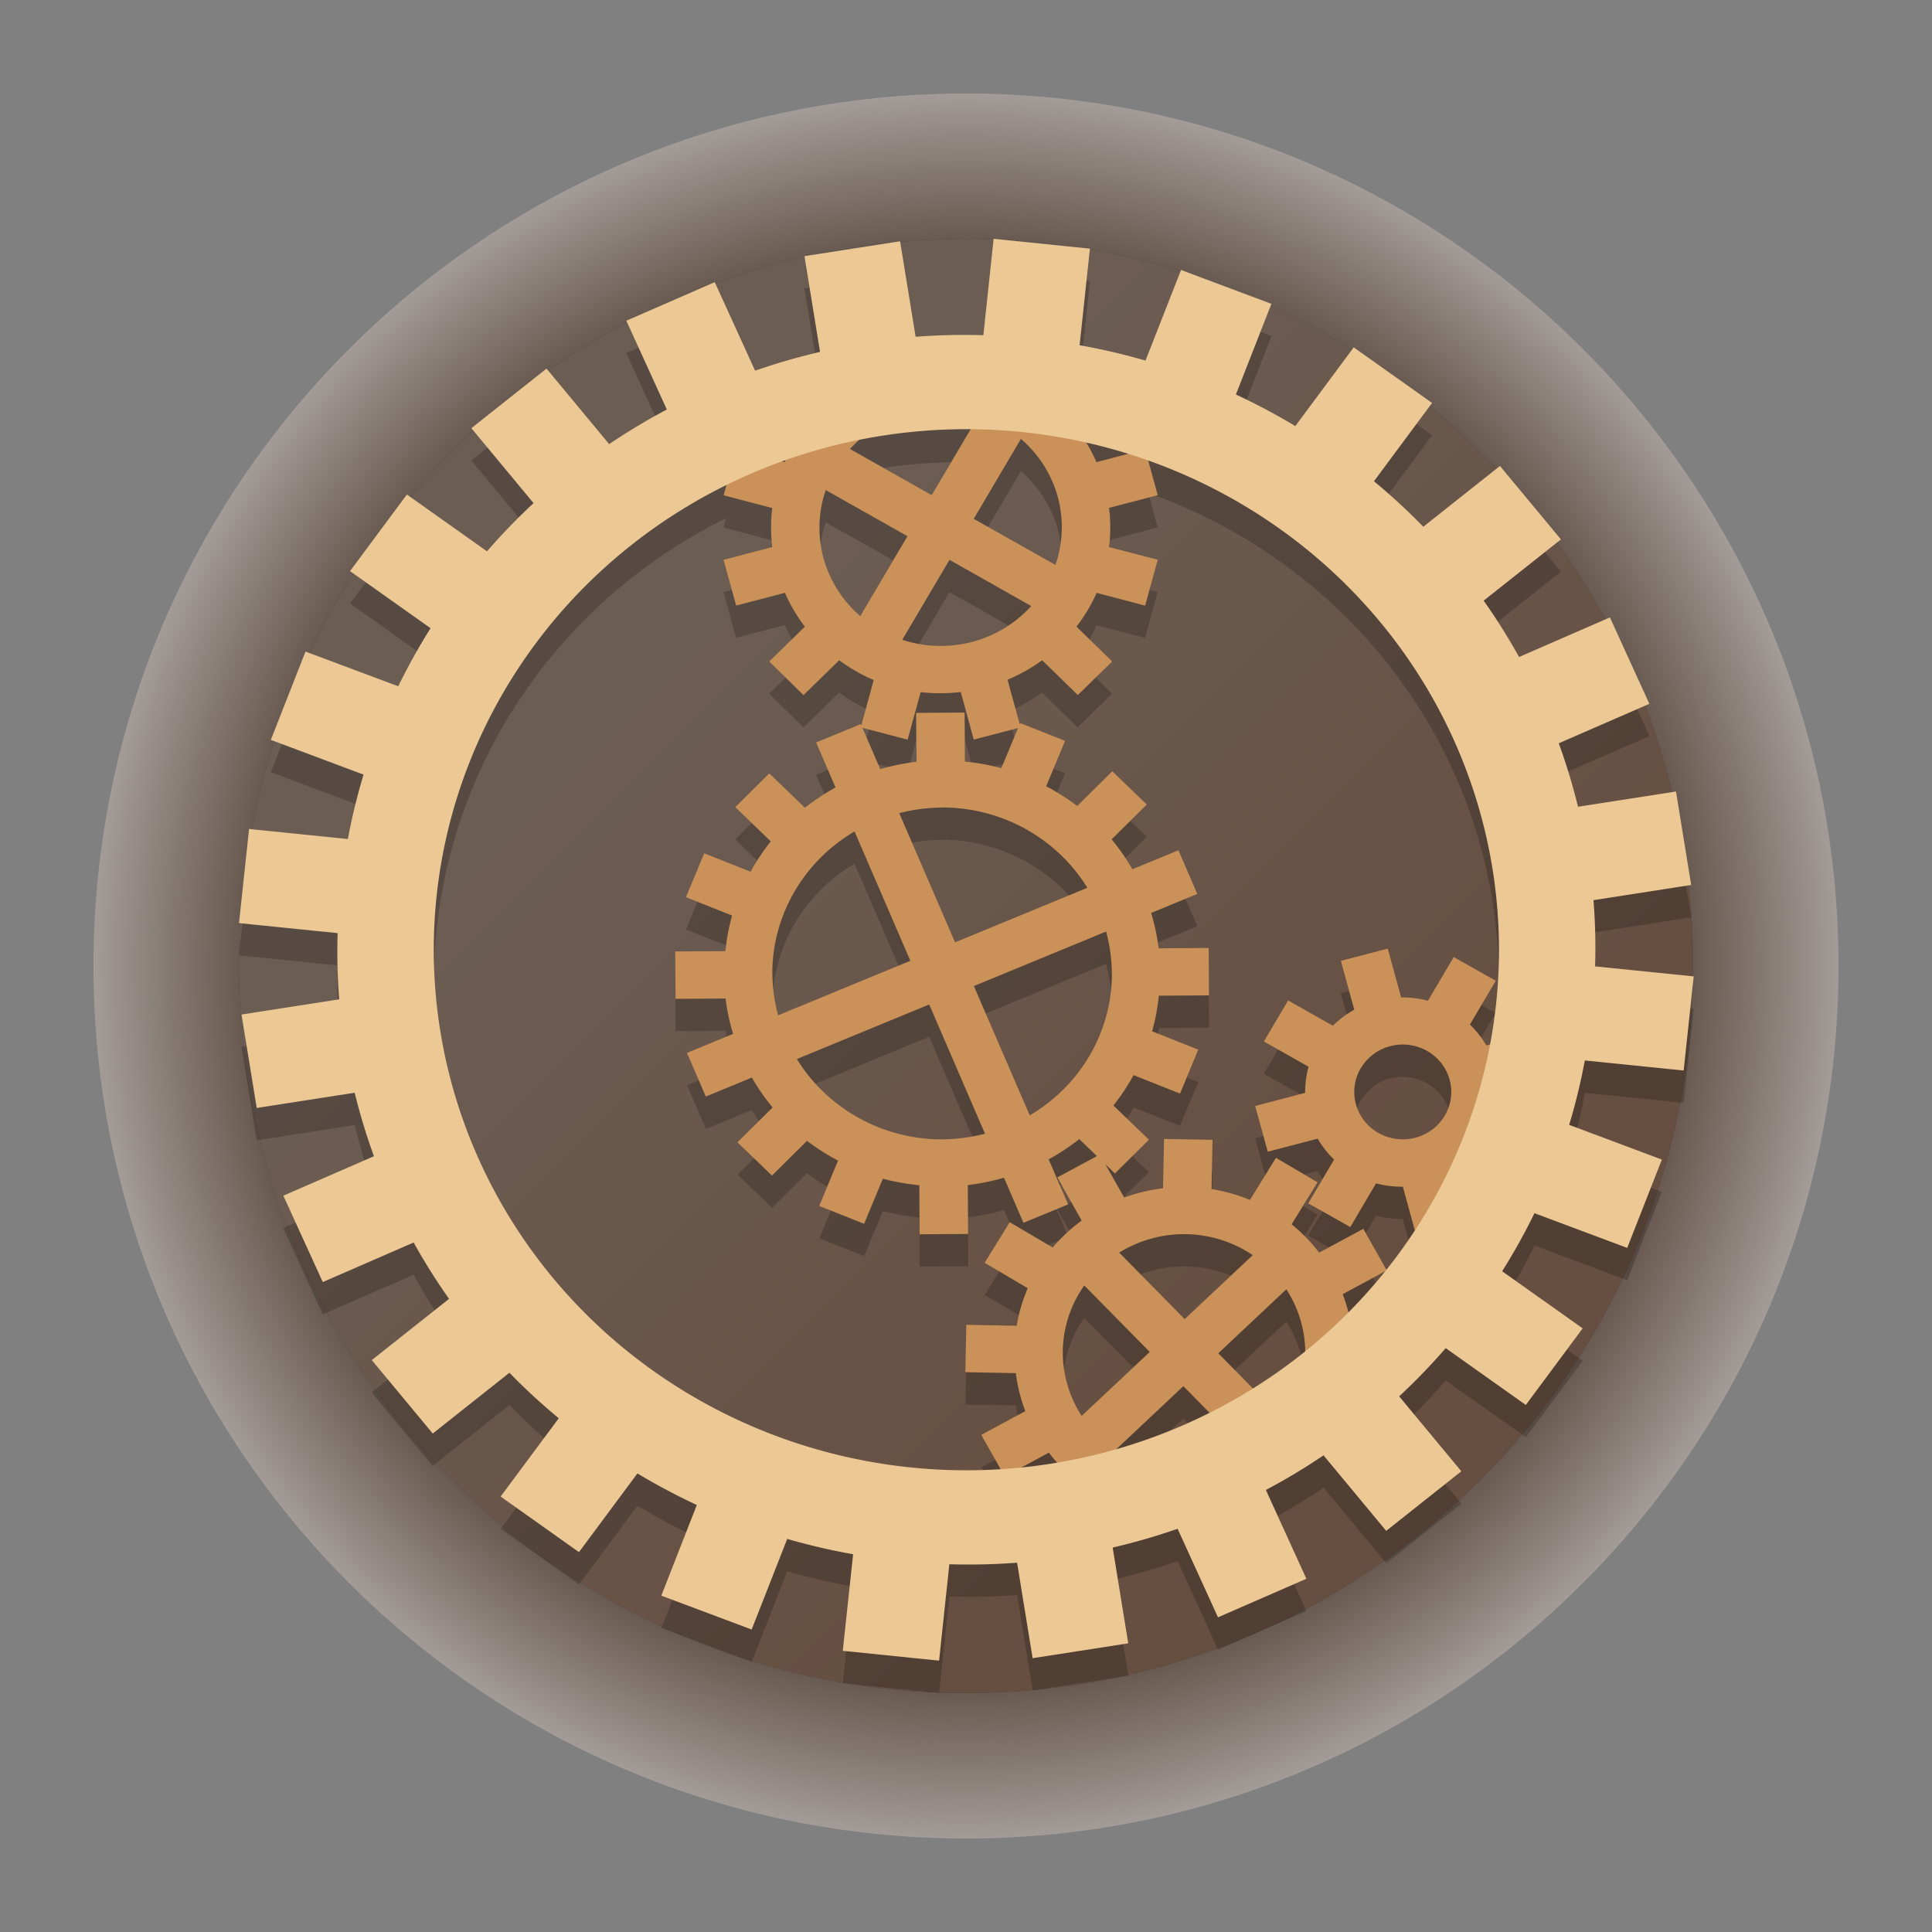 <?xml version="1.0" encoding="UTF-8" standalone="no"?>
<svg
   width="62"
   height="62"
   version="1.1"
   id="svg44"
   sodipodi:docname="thedarkmod.svg"
   inkscape:version="1.4 (unknown)"
   xmlns:inkscape="http://www.inkscape.org/namespaces/inkscape"
   xmlns:sodipodi="http://sodipodi.sourceforge.net/DTD/sodipodi-0.dtd"
   xmlns:xlink="http://www.w3.org/1999/xlink"
   xmlns="http://www.w3.org/2000/svg"
   xmlns:svg="http://www.w3.org/2000/svg">
  <rect width="100%" height="100%" fill="#808080" stroke="none"/>
  <sodipodi:namedview
     id="namedview46"
     pagecolor="#ffffff"
     bordercolor="#666666"
     borderopacity="1.0"
     inkscape:showpageshadow="2"
     inkscape:pageopacity="0.0"
     inkscape:pagecheckerboard="0"
     inkscape:deskcolor="#d1d1d1"
     showgrid="false"
     inkscape:zoom="9.8333334"
     inkscape:cx="31.372881"
     inkscape:cy="33.406779"
     inkscape:window-width="1920"
     inkscape:window-height="998"
     inkscape:window-x="0"
     inkscape:window-y="0"
     inkscape:window-maximized="1"
     inkscape:current-layer="svg44" />
  <defs
     id="defs20">
    <linearGradient
       id="linearGradient3"
       inkscape:collect="always">
      <stop
         style="stop-color:#6c5d53;stop-opacity:1"
         offset="0"
         id="stop3" />
      <stop
         style="stop-color:#6c5d53;stop-opacity:1"
         offset="0.284"
         id="stop18" />
      <stop
         style="stop-color:#664f41;stop-opacity:1;"
         offset="0.728"
         id="stop17" />
      <stop
         style="stop-color:#664f41;stop-opacity:1;"
         offset="1"
         id="stop16" />
    </linearGradient>
    <linearGradient
       id="a"
       y1="542.8"
       y2="503.8"
       x2="0"
       gradientUnits="userSpaceOnUse">
      <stop
         stop-color="#2a2c2f"
         id="stop2" />
      <stop
         offset="1"
         stop-color="#424649"
         id="stop4" />
    </linearGradient>
    <linearGradient
       id="b"
       y1="42"
       x1="42"
       y2="6"
       x2="6"
       gradientUnits="userSpaceOnUse">
      <stop
         stop-color="#989a9b"
         id="stop7" />
      <stop
         offset="1"
         stop-color="#f6f6f7"
         id="stop9" />
    </linearGradient>
    <linearGradient
       id="c"
       y1="523.8"
       y2="549.8"
       x2="0"
       gradientUnits="userSpaceOnUse"
       gradientTransform="matrix(0.707,-0.707,0.707,0.707,-635.28,-57.48)">
      <stop
         id="stop12" />
      <stop
         offset="1"
         stop-opacity="0"
         id="stop14" />
    </linearGradient>
    <linearGradient
       xlink:href="#c"
       id="d"
       y1="520.94"
       x1="410.88"
       y2="532.63"
       x2="422.57"
       gradientUnits="userSpaceOnUse"
       gradientTransform="translate(-384.57,-499.8)" />
    <linearGradient
       xlink:href="#a"
       id="e"
       y1="543.8"
       x1="428.57"
       y2="503.8"
       x2="388.57"
       gradientUnits="userSpaceOnUse" />
    <linearGradient
       xlink:href="#a"
       id="f"
       x1="391.57"
       x2="461.2"
       gradientUnits="userSpaceOnUse"
       gradientTransform="translate(250.71,-442.32)" />
    <linearGradient
       gradientTransform="matrix(1.05,0,0,1.05,-523.494,-510.345)"
       gradientUnits="userSpaceOnUse"
       x2="426.695"
       y2="499.921"
       y1="547.675"
       id="a-6"
       x1="389.32">
      <stop
         stop-color="#18222a"
         style="stop-color:#1e2b35;stop-opacity:1"
         id="stop216" />
      <stop
         stop-color="#566069"
         offset="1"
         style="stop-color:#6d7983;stop-opacity:1"
         id="stop218" />
    </linearGradient>
    <linearGradient
       id="e-7-3-7"
       y1="543.8"
       y2="503.8"
       x2="0"
       gradientUnits="userSpaceOnUse"
       gradientTransform="translate(-380.57,-495.8)">
      <stop
         stop-color="#2f3943"
         id="stop18-5-7-5" />
      <stop
         offset="1"
         stop-color="#808c9b"
         id="stop20-3-5-3" />
    </linearGradient>
    <linearGradient
       id="b-6-2-6"
       y1="540.8"
       y2="536.8"
       gradientUnits="userSpaceOnUse"
       x2="0">
      <stop
         stop-color="#2f3943"
         id="stop7-2-2-2" />
      <stop
         offset="1"
         stop-color="#4d5662"
         id="stop9-9-8-9" />
    </linearGradient>
    <linearGradient
       id="c-2-7-2"
       y1="537.8"
       y2="538.8"
       x2="0"
       gradientUnits="userSpaceOnUse">
      <stop
         stop-color="#197cf1"
         id="stop12-7-3-7" />
      <stop
         offset="1"
         stop-color="#21c9fb"
         id="stop14-0-6-0" />
    </linearGradient>
    <linearGradient
       id="linearGradient450"
       y1="540.8"
       y2="536.8"
       gradientUnits="userSpaceOnUse"
       x2="0">
      <stop
         stop-color="#2f3943"
         id="stop446" />
      <stop
         offset="1"
         stop-color="#4d5662"
         id="stop448" />
    </linearGradient>
    <linearGradient
       xlink:href="#c-2-7-2"
       id="d-3-2-3"
       y1="539.8"
       y2="538.8"
       gradientUnits="userSpaceOnUse"
       x2="0"
       gradientTransform="translate(-387.87,-583.5)" />
    <linearGradient
       id="linearGradient457"
       y1="537.8"
       y2="538.8"
       x2="0"
       gradientUnits="userSpaceOnUse">
      <stop
         stop-color="#197cf1"
         id="stop453" />
      <stop
         offset="1"
         stop-color="#21c9fb"
         id="stop455" />
    </linearGradient>
    <linearGradient
       id="a-67"
       y1="542.8"
       y2="503.8"
       x2="0"
       gradientUnits="userSpaceOnUse">
      <stop
         stop-color="#2a2c2f"
         id="stop2-5" />
      <stop
         offset="1"
         stop-color="#424649"
         id="stop4-3" />
    </linearGradient>
    <linearGradient
       id="c-6"
       y1="523.8"
       y2="549.8"
       x2="0"
       gradientUnits="userSpaceOnUse"
       gradientTransform="matrix(0.707,-0.707,0.707,0.707,-635.28,-57.48)">
      <stop
         id="stop12-2" />
      <stop
         offset="1"
         stop-opacity="0"
         id="stop14-9" />
    </linearGradient>
    <linearGradient
       xlink:href="#a-67"
       id="f-1"
       x1="391.57"
       x2="461.2"
       gradientUnits="userSpaceOnUse"
       gradientTransform="translate(204.55,-360.548)" />
    <linearGradient
       id="linearGradient891"
       y1="542.8"
       y2="503.8"
       x2="0"
       gradientUnits="userSpaceOnUse">
      <stop
         stop-color="#2a2c2f"
         id="stop887" />
      <stop
         offset="1"
         stop-color="#424649"
         id="stop889" />
    </linearGradient>
    <linearGradient
       xlink:href="#c-6"
       id="d-2"
       y1="520.94"
       x1="410.88"
       y2="532.63"
       x2="422.57"
       gradientUnits="userSpaceOnUse"
       gradientTransform="translate(-475.031,-474.618)" />
    <linearGradient
       id="linearGradient898"
       y1="523.8"
       y2="549.8"
       x2="0"
       gradientUnits="userSpaceOnUse"
       gradientTransform="matrix(0.707,-0.707,0.707,0.707,-635.28,-57.48)">
      <stop
         id="stop894" />
      <stop
         offset="1"
         stop-opacity="0"
         id="stop896" />
    </linearGradient>
    <linearGradient
       xlink:href="#a-67"
       id="e-7"
       y1="543.8"
       x1="428.57"
       y2="503.8"
       x2="388.57"
       gradientUnits="userSpaceOnUse"
       gradientTransform="translate(-90.461,25.182)" />
    <linearGradient
       id="linearGradient905"
       y1="542.8"
       y2="503.8"
       x2="0"
       gradientUnits="userSpaceOnUse">
      <stop
         stop-color="#2a2c2f"
         id="stop901" />
      <stop
         offset="1"
         stop-color="#424649"
         id="stop903" />
    </linearGradient>
    <linearGradient
       id="b-0"
       y1="42"
       x1="42"
       y2="6"
       x2="6"
       gradientUnits="userSpaceOnUse"
       gradientTransform="translate(-90.461,25.182)">
      <stop
         stop-color="#989a9b"
         id="stop7-9" />
      <stop
         offset="1"
         stop-color="#f6f6f7"
         id="stop9-3" />
    </linearGradient>
    <linearGradient
       id="e-3"
       x1="9.969"
       x2="9.969"
       y1="295.76"
       y2="281.49"
       gradientTransform="matrix(2.668,0,0,2.668,9.412,-737.778)"
       gradientUnits="userSpaceOnUse">
      <stop
         stop-color="#7b88a1"
         offset="0"
         id="stop10"
         style="stop-color:#ffd42a;stop-opacity:1" />
      <stop
         stop-color="#a6aebf"
         offset="1"
         id="stop11"
         style="stop-color:#ff00ff;stop-opacity:1" />
    </linearGradient>
    <linearGradient
       id="d-6"
       x1="5.033"
       x2="5.033"
       y1="294.19"
       y2="282.62"
       gradientTransform="matrix(2.636,0,0,2.636,54.358,-658.424)"
       gradientUnits="userSpaceOnUse">
      <stop
         stop-color="#4c566a"
         offset="0"
         id="stop12-7" />
      <stop
         stop-color="#7b88a1"
         offset="1"
         id="stop13" />
    </linearGradient>
    <linearGradient
       id="c-5"
       x1="8.603"
       x2="8.698"
       y1="281.984"
       y2="292.302"
       gradientTransform="matrix(2.636,0,0,2.636,54.358,-658.424)"
       gradientUnits="userSpaceOnUse"
       xlink:href="#e-3">
      <stop
         stop-color="#4c566a"
         offset="0"
         id="stop14-3"
         style="stop-color:#ffd42a;stop-opacity:1" />
      <stop
         stop-color="#2e3440"
         offset="1"
         id="stop15"
         style="stop-color:#ff00ff;stop-opacity:1" />
    </linearGradient>
    <radialGradient
       id="b-5"
       cx="-136.99"
       cy="198.65"
       r="38.5"
       gradientTransform="matrix(0.259,0,0,0.217,67.458,-11.18)"
       gradientUnits="userSpaceOnUse">
      <stop
         stop-color="#5e81ac"
         offset="0"
         id="stop1" />
      <stop
         stop-color="#2e3440"
         offset="1"
         id="stop2-6" />
    </radialGradient>
    <filter
       id="n"
       x="-0.11"
       y="-0.13"
       width="1.22"
       height="1.26"
       color-interpolation-filters="sRGB">
      <feGaussianBlur
         stdDeviation="0.152"
         id="feGaussianBlur9" />
    </filter>
    <filter
       id="m"
       x="-0.19"
       y="-0.243"
       width="1.38"
       height="1.486"
       color-interpolation-filters="sRGB">
      <feGaussianBlur
         stdDeviation="0.152"
         id="feGaussianBlur10" />
    </filter>
    <filter
       id="g"
       x="-0.05"
       y="-0.081"
       width="1.1"
       height="1.161"
       color-interpolation-filters="sRGB">
      <feGaussianBlur
         stdDeviation="0.128"
         id="feGaussianBlur7" />
    </filter>
    <filter
       id="a-2"
       x="-0.054"
       y="-0.087"
       width="1.107"
       height="1.173"
       color-interpolation-filters="sRGB">
      <feGaussianBlur
         stdDeviation="0.086"
         id="feGaussianBlur4" />
    </filter>
    <filter
       id="i"
       x="-0.05"
       y="-0.08"
       width="1.099"
       height="1.161"
       color-interpolation-filters="sRGB">
      <feGaussianBlur
         stdDeviation="0.762"
         id="feGaussianBlur5" />
    </filter>
    <filter
       id="j"
       x="-0.01"
       y="-0.016"
       width="1.02"
       height="1.032"
       color-interpolation-filters="sRGB">
      <feGaussianBlur
         stdDeviation="0.03"
         id="feGaussianBlur3" />
    </filter>
    <filter
       id="k"
       x="-0.199"
       y="-0.323"
       width="1.399"
       height="1.646"
       color-interpolation-filters="sRGB">
      <feGaussianBlur
         stdDeviation="1.061"
         id="feGaussianBlur2" />
    </filter>
    <filter
       id="f-9"
       x="-0.195"
       y="-0.315"
       width="1.389"
       height="1.631"
       color-interpolation-filters="sRGB">
      <feGaussianBlur
         stdDeviation="2.988"
         id="feGaussianBlur8" />
    </filter>
    <filter
       id="h"
       x="-0.199"
       y="-0.323"
       width="1.399"
       height="1.646"
       color-interpolation-filters="sRGB">
      <feGaussianBlur
         stdDeviation="0.512"
         id="feGaussianBlur6" />
    </filter>
    <filter
       id="filter1"
       x="-0.054"
       y="-0.087"
       width="1.107"
       height="1.173"
       color-interpolation-filters="sRGB">
      <feGaussianBlur
         stdDeviation="0.086"
         id="feGaussianBlur1" />
    </filter>
    <radialGradient
       id="paint156_radial_890_11"
       cx="0"
       cy="0"
       r="1"
       gradientUnits="userSpaceOnUse"
       gradientTransform="matrix(28,28,-28,28,122.333,29.169)">
      <stop
         offset="0.601"
         stop-color="#B7C6CD"
         id="stop1054" />
      <stop
         offset="0.877"
         stop-color="#EFF2F6"
         id="stop1055" />
    </radialGradient>
    <linearGradient
       id="paint157_linear_890_11"
       x1="803"
       y1="805"
       x2="763"
       y2="765"
       gradientUnits="userSpaceOnUse"
       gradientTransform="matrix(1.167,0,0,1.167,-840.5,-823.41)">
      <stop
         offset="0.315"
         stop-color="#2E2E41"
         id="stop1056" />
      <stop
         offset="0.711"
         stop-color="#566C80"
         id="stop1057" />
    </linearGradient>
    <linearGradient
       id="paint158_linear_890_11"
       x1="792"
       y1="794"
       x2="774"
       y2="776"
       gradientUnits="userSpaceOnUse"
       gradientTransform="translate(-752,-758)">
      <stop
         offset="0.304"
         stop-color="#2E2E41"
         id="stop1058" />
      <stop
         offset="1"
         stop-color="#566C80"
         id="stop1059" />
    </linearGradient>
    <linearGradient
       id="paint159_linear_890_11"
       x1="788"
       y1="790"
       x2="778"
       y2="780"
       gradientUnits="userSpaceOnUse"
       gradientTransform="translate(-752,-758)">
      <stop
         offset="0.391"
         stop-color="#5200FF"
         id="stop1060"
         style="stop-color:#854cff;stop-opacity:1;" />
      <stop
         offset="1"
         stop-color="#0085FF"
         id="stop1061"
         style="stop-color:#40a4ff;stop-opacity:1;" />
    </linearGradient>
    <linearGradient
       id="paint160_linear_890_11"
       x1="784"
       y1="798"
       x2="782"
       y2="796"
       gradientUnits="userSpaceOnUse"
       gradientTransform="translate(-752,-758)">
      <stop
         stop-color="#FF7E07"
         id="stop1062" />
      <stop
         offset="1"
         stop-color="#FFE607"
         id="stop1063" />
    </linearGradient>
    <filter
       id="filter1030-6-5"
       x="-0.062"
       y="-0.058"
       width="1.123"
       height="1.117"
       color-interpolation-filters="sRGB">
      <feGaussianBlur
         stdDeviation="0.249"
         id="feGaussianBlur327-6" />
    </filter>
    <linearGradient
       id="linearGradient958"
       x1="-272.21"
       x2="-275.5"
       y1="44.527"
       y2="50.385"
       gradientTransform="matrix(0.412,0,0,0.412,123.57,-13.539)"
       gradientUnits="userSpaceOnUse">
      <stop
         stop-color="#3650ae"
         offset="0"
         id="stop286-7" />
      <stop
         stop-color="#388fc9"
         offset="1"
         id="stop288-5" />
    </linearGradient>
    <filter
       id="filter1040-5-2"
       x="-0.066"
       y="-0.055"
       width="1.132"
       height="1.11"
       color-interpolation-filters="sRGB">
      <feGaussianBlur
         stdDeviation="0.234"
         id="feGaussianBlur335-7" />
    </filter>
    <linearGradient
       id="linearGradient966"
       x1="-272.86"
       x2="-267.62"
       y1="54.907"
       y2="49.026"
       gradientTransform="matrix(0.412,0,0,0.412,123.57,-13.539)"
       gradientUnits="userSpaceOnUse">
      <stop
         stop-color="#3491cb"
         offset="0"
         id="stop294" />
      <stop
         stop-color="#3850bb"
         offset="1"
         id="stop296" />
    </linearGradient>
    <filter
       id="filter1046-3-6"
       x="-0.047"
       y="-0.082"
       width="1.095"
       height="1.164"
       color-interpolation-filters="sRGB">
      <feGaussianBlur
         stdDeviation="0.223"
         id="feGaussianBlur343-0" />
    </filter>
    <linearGradient
       id="linearGradient974"
       x1="-277.66"
       x2="-270.88"
       y1="59.727"
       y2="58.222"
       gradientTransform="matrix(0.412,0,0,0.412,123.57,-13.539)"
       gradientUnits="userSpaceOnUse">
      <stop
         stop-color="#2fb1dc"
         offset="0"
         id="stop302" />
      <stop
         stop-color="#3491cb"
         offset="1"
         id="stop304" />
    </linearGradient>
    <filter
       id="filter1052-5-1"
       x="-0.062"
       y="-0.058"
       width="1.123"
       height="1.117"
       color-interpolation-filters="sRGB">
      <feGaussianBlur
         stdDeviation="0.249"
         id="feGaussianBlur351-8" />
    </filter>
    <linearGradient
       id="linearGradient982"
       x1="-282.61"
       x2="-278.76"
       y1="54.154"
       y2="62.018"
       gradientTransform="matrix(0.412,0,0,0.412,123.57,-13.539)"
       gradientUnits="userSpaceOnUse">
      <stop
         stop-color="#30add9"
         offset="0"
         id="stop310-3" />
      <stop
         stop-color="#329ed2"
         offset="1"
         id="stop312" />
    </linearGradient>
    <filter
       id="filter1058-6-0"
       x="-0.066"
       y="-0.055"
       width="1.132"
       height="1.11"
       color-interpolation-filters="sRGB">
      <feGaussianBlur
         stdDeviation="0.234"
         id="feGaussianBlur359-2" />
    </filter>
    <linearGradient
       id="linearGradient990-5"
       x1="-286.34"
       x2="-282.53"
       y1="57.278"
       y2="49.414"
       gradientTransform="matrix(0.412,0,0,0.412,123.57,-13.539)"
       gradientUnits="userSpaceOnUse">
      <stop
         stop-color="#329fd2"
         offset="0"
         id="stop318-6" />
      <stop
         stop-color="#2c80c1"
         offset="1"
         id="stop320-2" />
    </linearGradient>
    <filter
       id="filter1064-9-9"
       x="-0.047"
       y="-0.082"
       width="1.095"
       height="1.164"
       color-interpolation-filters="sRGB">
      <feGaussianBlur
         stdDeviation="0.223"
         id="feGaussianBlur367-2" />
    </filter>
    <linearGradient
       id="linearGradient998"
       x1="-281.51"
       x2="-282.55"
       y1="43.16"
       y2="49.908"
       gradientTransform="matrix(0.412,0,0,0.412,123.57,-13.539)"
       gradientUnits="userSpaceOnUse">
      <stop
         stop-color="#3857ba"
         offset="0"
         id="stop326" />
      <stop
         stop-color="#367dc1"
         offset="1"
         id="stop328-9" />
    </linearGradient>
    <filter
       id="filter1103-1-7"
       x="-0.06"
       y="-0.06"
       width="1.12"
       height="1.12"
       color-interpolation-filters="sRGB">
      <feGaussianBlur
         stdDeviation="0.6"
         id="feGaussianBlur375-3" />
    </filter>
    <filter
       id="filter1299-2-9"
       x="-0.03"
       y="-0.03"
       width="1.061"
       height="1.061"
       color-interpolation-filters="sRGB">
      <feGaussianBlur
         stdDeviation="0.188"
         id="feGaussianBlur383-3" />
    </filter>
    <linearGradient
       id="linearGradient1227"
       x1="-228.54"
       x2="-228.54"
       y1="49.422"
       y2="52.342"
       gradientTransform="translate(237.02,-44.947)"
       gradientUnits="userSpaceOnUse">
      <stop
         stop-color="#fff"
         offset="0"
         id="stop342" />
      <stop
         stop-color="#fff"
         stop-opacity="0"
         offset="1"
         id="stop344" />
    </linearGradient>
    <filter
       id="filter1229-7-7"
       x="-0.069"
       y="-0.107"
       width="1.138"
       height="1.214"
       color-interpolation-filters="sRGB">
      <feGaussianBlur
         stdDeviation="0.135"
         id="feGaussianBlur391-8" />
    </filter>
    <filter
       id="filter4"
       x="-0.069"
       y="-0.107"
       width="1.138"
       height="1.214"
       color-interpolation-filters="sRGB">
      <feGaussianBlur
         stdDeviation="0.135"
         id="feGaussianBlur4-3" />
    </filter>
    <filter
       id="filter1251-0-5"
       x="-0.208"
       y="-0.284"
       width="1.416"
       height="1.567"
       color-interpolation-filters="sRGB">
      <feGaussianBlur
         stdDeviation="0.07"
         id="feGaussianBlur394-0" />
    </filter>
    <radialGradient
       inkscape:collect="always"
       xlink:href="#linearGradient7"
       id="radialGradient9"
       cx="32.302"
       cy="34"
       fx="32.302"
       fy="34"
       r="28"
       gradientUnits="userSpaceOnUse"
       gradientTransform="matrix(1,1,-1,1,32.698,-35.302)" />
    <linearGradient
       id="linearGradient7"
       inkscape:collect="always">
      <stop
         style="stop-color:#6c5d53;stop-opacity:1"
         offset="0"
         id="stop8" />
      <stop
         style="stop-color:#67584e;stop-opacity:1;"
         offset="0.585"
         id="stop10-7" />
      <stop
         style="stop-color:#eff2f6;stop-opacity:1;"
         offset="0.866"
         id="stop11-5" />
      <stop
         style="stop-color:#eff2f6;stop-opacity:1;"
         offset="1"
         id="stop9-35" />
    </linearGradient>
    <linearGradient
       inkscape:collect="always"
       xlink:href="#linearGradient1-6"
       id="linearGradient6"
       x1="15.603"
       y1="17.703"
       x2="48.302"
       y2="50"
       gradientUnits="userSpaceOnUse"
       gradientTransform="translate(-1.302,-3)" />
    <linearGradient
       id="linearGradient1-6"
       inkscape:collect="always">
      <stop
         style="stop-color:#303c47;stop-opacity:1;"
         offset="0"
         id="stop5" />
      <stop
         style="stop-color:#363e48;stop-opacity:1;"
         offset="0.25"
         id="stop7-2" />
      <stop
         style="stop-color:#303c47;stop-opacity:1;"
         offset="0.919"
         id="stop12-9" />
      <stop
         style="stop-color:#303c47;stop-opacity:1;"
         offset="1"
         id="stop6" />
    </linearGradient>
    <linearGradient
       id="d-6-1"
       gradientUnits="userSpaceOnUse"
       x1="27"
       x2="25.427"
       y1="28"
       y2="32.718"
       gradientTransform="translate(-58.576,-29.333)">
      <stop
         offset="0"
         stop-color="#b1621e"
         id="stop231" />
      <stop
         offset="1"
         stop-color="#ffa21d"
         id="stop233" />
    </linearGradient>
    <linearGradient
       id="c-2"
       gradientTransform="matrix(2.043,-6.831,5.782,2.363,-33.357,5.319)"
       gradientUnits="userSpaceOnUse"
       x1="24"
       x2="24"
       y1="35"
       y2="13">
      <stop
         offset="0"
         stop-color="#cd7223"
         id="stop224" />
      <stop
         offset=".53"
         stop-color="#f48e00"
         id="stop226" />
      <stop
         offset="1"
         stop-color="#ffa92d"
         id="stop228" />
    </linearGradient>
    <filter
       id="filter1030-6-5-2"
       x="-0.062"
       y="-0.058"
       width="1.123"
       height="1.117"
       color-interpolation-filters="sRGB">
      <feGaussianBlur
         stdDeviation="0.249"
         id="feGaussianBlur327-6-6" />
    </filter>
    <filter
       id="filter1040-5-2-7"
       x="-0.066"
       y="-0.055"
       width="1.132"
       height="1.11"
       color-interpolation-filters="sRGB">
      <feGaussianBlur
         stdDeviation="0.234"
         id="feGaussianBlur335-7-9" />
    </filter>
    <filter
       id="filter1046-3-6-2"
       x="-0.047"
       y="-0.082"
       width="1.095"
       height="1.164"
       color-interpolation-filters="sRGB">
      <feGaussianBlur
         stdDeviation="0.223"
         id="feGaussianBlur343-0-3" />
    </filter>
    <filter
       id="filter1052-5-1-9"
       x="-0.062"
       y="-0.058"
       width="1.123"
       height="1.117"
       color-interpolation-filters="sRGB">
      <feGaussianBlur
         stdDeviation="0.249"
         id="feGaussianBlur351-8-2" />
    </filter>
    <filter
       id="filter1058-6-0-9"
       x="-0.066"
       y="-0.055"
       width="1.132"
       height="1.11"
       color-interpolation-filters="sRGB">
      <feGaussianBlur
         stdDeviation="0.234"
         id="feGaussianBlur359-2-7" />
    </filter>
    <filter
       id="filter1064-9-9-1"
       x="-0.047"
       y="-0.082"
       width="1.095"
       height="1.164"
       color-interpolation-filters="sRGB">
      <feGaussianBlur
         stdDeviation="0.223"
         id="feGaussianBlur367-2-2" />
    </filter>
    <filter
       id="filter1103-1-7-1"
       x="-0.06"
       y="-0.06"
       width="1.12"
       height="1.12"
       color-interpolation-filters="sRGB">
      <feGaussianBlur
         stdDeviation="0.6"
         id="feGaussianBlur375-3-9" />
    </filter>
    <filter
       id="filter1299-2-9-4"
       x="-0.024"
       y="-0.024"
       width="1.048"
       height="1.048"
       color-interpolation-filters="sRGB">
      <feGaussianBlur
         stdDeviation="0.188"
         id="feGaussianBlur383-3-5" />
    </filter>
    <filter
       id="filter1229-7-7-6"
       x="-0.069"
       y="-0.107"
       width="1.138"
       height="1.214"
       color-interpolation-filters="sRGB">
      <feGaussianBlur
         stdDeviation="0.135"
         id="feGaussianBlur391-8-1" />
    </filter>
    <filter
       id="filter5"
       x="-0.069"
       y="-0.107"
       width="1.138"
       height="1.214"
       color-interpolation-filters="sRGB">
      <feGaussianBlur
         stdDeviation="0.135"
         id="feGaussianBlur5-3" />
    </filter>
    <filter
       id="filter1251-0-5-2"
       x="-0.208"
       y="-0.284"
       width="1.416"
       height="1.567"
       color-interpolation-filters="sRGB">
      <feGaussianBlur
         stdDeviation="0.07"
         id="feGaussianBlur394-0-0" />
    </filter>
    <linearGradient
       inkscape:collect="always"
       xlink:href="#linearGradient3"
       id="linearGradient18"
       gradientUnits="userSpaceOnUse"
       gradientTransform="translate(-42,-61.424)"
       x1="49.667"
       y1="69.09"
       x2="96.333"
       y2="115.757" />
  </defs>
  <path
     d="m 59,31 c 0,15.464 -12.536,28 -28,28 -15.464,0 -28,-12.536 -28,-28 0,-15.464 12.536,-28 28,-28 15.464,0 28,12.536 28,28 z"
     id="path154-0"
     style="fill:url(#radialGradient9)" />
  <path
     d="m 54.333,31 c 0,12.887 -10.446,23.333 -23.333,23.333 C 18.113,54.333 7.667,43.887 7.667,31 7.667,18.113 18.113,7.667 31,7.667 43.887,7.667 54.333,18.113 54.333,31 Z"
     id="path155-9"
     style="fill:url(#linearGradient6)" />
  <path
     d="m 54.333,31 c 0,12.887 -10.446,23.333 -23.333,23.333 -12.887,0 -23.333,-10.446 -23.333,-23.333 0,-12.887 10.446,-23.333 23.333,-23.333 12.887,0 23.333,10.446 23.333,23.333 z"
     id="path155-6"
     style="fill:url(#linearGradient18)" />
  <g
     id="g1"
     transform="matrix(1.061,0,0,1.037,-1.879,-58.704)">
    <path
       style="opacity:0.2"
       d="m 31.824,65 -0.309,2.984 a 19.038,19.038 0 0 0 -2.051,0.047 l -0.469,-2.953 -2.895,0.457 0.473,2.965 a 19.038,19.038 0 0 0 -1.965,0.582 l -1.219,-2.742 -2.676,1.195 1.227,2.746 a 19.038,19.038 0 0 0 -1.746,1.07 l -1.895,-2.336 -2.273,1.844 1.883,2.32 a 19.038,19.038 0 0 0 -1.41,1.492 l -2.422,-1.758 -1.719,2.371 2.434,1.766 a 19.038,19.038 0 0 0 -0.977,1.797 l -2.805,-1.074 -1.047,2.734 2.801,1.074 a 19.038,19.038 0 0 0 -0.473,1.992 l -2.988,-0.312 -0.305,2.914 2.984,0.309 a 19.038,19.038 0 0 0 0.047,2.051 l -2.953,0.469 0.457,2.895 2.965,-0.473 a 19.038,19.038 0 0 0 0.582,1.965 l -2.742,1.219 1.195,2.676 2.746,-1.227 a 19.038,19.038 0 0 0 1.07,1.746 l -2.336,1.895 1.844,2.273 2.32,-1.883 A 19.038,19.038 0 0 0 18.672,101.5 l -1.758,2.422 2.371,1.719 1.766,-2.434 a 19.038,19.038 0 0 0 1.797,0.977 l -1.074,2.805 2.734,1.047 1.074,-2.801 a 19.038,19.038 0 0 0 1.992,0.473 l -0.312,2.988 2.914,0.305 0.309,-2.984 a 19.038,19.038 0 0 0 2.051,-0.047 l 0.469,2.953 2.895,-0.457 L 35.426,105.5 a 19.038,19.038 0 0 0 1.965,-0.582 l 1.219,2.742 2.676,-1.195 -1.227,-2.746 a 19.038,19.038 0 0 0 1.746,-1.07 l 1.895,2.336 2.273,-1.844 -1.883,-2.32 a 19.038,19.038 0 0 0 1.41,-1.492 l 2.422,1.758 1.719,-2.371 -2.434,-1.766 a 19.038,19.038 0 0 0 0.977,-1.797 l 2.805,1.074 1.047,-2.734 -2.801,-1.074 a 19.038,19.038 0 0 0 0.473,-1.992 l 2.988,0.312 0.305,-2.914 -2.984,-0.309 a 19.038,19.038 0 0 0 -0.047,-2.051 l 2.953,-0.469 -0.457,-2.895 -2.965,0.473 a 19.038,19.038 0 0 0 -0.582,-1.965 l 2.742,-1.219 -1.195,-2.676 -2.746,1.227 a 19.038,19.038 0 0 0 -1.07,-1.746 l 2.336,-1.895 -1.844,-2.273 -2.32,1.883 a 19.038,19.038 0 0 0 -1.492,-1.41 l 1.758,-2.422 -2.371,-1.719 -1.766,2.434 a 19.038,19.038 0 0 0 -1.797,-0.977 l 1.074,-2.805 -2.734,-1.047 -1.074,2.801 A 19.038,19.038 0 0 0 34.426,68.293 l 0.312,-2.988 z m -0.703,5.91 -1.168,2.023 -2.473,-1.43 a 3.667,3.667 0 0 1 0.266,-0.273 16.109,16.109 0 0 1 0.723,-0.141 16.109,16.109 0 0 1 2.652,-0.18 z m 1.527,0.281 a 3.667,3.667 0 0 1 1.117,1.793 3.667,3.667 0 0 1 -0.07,2.109 l -2.473,-1.43 z m 1.977,0.125 a 16.109,16.109 0 0 1 1.238,0.344 l -0.93,0.25 a 5.133,5.133 0 0 0 -0.309,-0.594 z m -9.102,0.547 a 5.133,5.133 0 0 0 -0.02,0.047 l -0.059,-0.016 a 16.109,16.109 0 0 1 0.078,-0.031 z m 10.977,0 a 16.109,16.109 0 0 1 10.41,12.605 16.109,16.109 0 0 1 -0.094,5.465 l -0.094,0.027 c -0.135,-0.238 -0.301,-0.453 -0.496,-0.645 l 0.781,-1.355 -1.27,-0.734 -0.781,1.352 c -0.264,-0.072 -0.535,-0.105 -0.809,-0.102 l -0.406,-1.512 -1.418,0.379 0.41,1.512 c -0.238,0.135 -0.457,0.301 -0.648,0.496 l -1.355,-0.781 -0.734,1.27 1.352,0.781 c -0.072,0.264 -0.105,0.535 -0.102,0.809 l -1.512,0.406 0.379,1.414 1.512,-0.402 c 0.135,0.238 0.301,0.457 0.496,0.648 l -0.785,1.352 1.273,0.734 0.781,-1.352 c 0.264,0.072 0.535,0.105 0.809,0.102 l 0.355,1.34 a 16.109,16.109 0 0 1 -0.855,1.219 l -0.691,-1.254 -1.336,0.734 a 5.133,5.133 0 0 0 -0.836,-0.875 l 0.785,-1.301 -1.258,-0.758 -0.785,1.305 a 5.133,5.133 0 0 0 -1.164,-0.336 l 0.031,-1.523 -1.469,-0.027 -0.027,1.527 a 5.133,5.133 0 0 0 -1.176,0.285 l -0.566,-1.027 0.285,0.281 1.031,-1.043 -1.074,-1.059 a 6.6,6.6 0 0 0 0.609,-0.941 l 1.402,0.57 0.555,-1.355 -1.398,-0.57 a 6.6,6.6 0 0 0 0.203,-1.102 l 1.52,-0.008 -0.012,-1.469 -1.512,0.012 a 6.6,6.6 0 0 0 -0.23,-1.094 l 1.398,-0.59 -0.57,-1.352 -1.395,0.59 a 6.6,6.6 0 0 0 -0.625,-0.93 l 1.062,-1.074 -1.043,-1.031 -1.062,1.074 a 6.6,6.6 0 0 0 -0.938,-0.609 l 0.57,-1.402 -1.359,-0.555 -0.016,0.035 -0.367,-1.375 a 5.133,5.133 0 0 0 1.051,-0.602 l 1.074,1.078 1.043,-1.043 -1.082,-1.074 a 5.133,5.133 0 0 0 0.609,-1.047 l 1.469,0.395 0.379,-1.422 -1.473,-0.391 a 5.133,5.133 0 0 0 0,-1.211 l 1.473,-0.395 z m -12.766,0.781 -0.078,0.289 1.473,0.398 a 5.133,5.133 0 0 0 0,1.207 l -1.473,0.395 0.379,1.414 1.477,-0.395 a 5.133,5.133 0 0 0 0.602,1.051 l -1.078,1.074 1.039,1.043 1.078,-1.078 a 5.133,5.133 0 0 0 1.043,0.609 l -0.371,1.398 -0.016,-0.035 -1.352,0.57 0.586,1.395 a 6.6,6.6 0 0 0 -0.926,0.625 l -1.078,-1.062 -1.027,1.043 1.074,1.062 a 6.6,6.6 0 0 0 -0.613,0.938 l -1.402,-0.57 -0.551,1.359 1.395,0.566 a 6.6,6.6 0 0 0 -0.203,1.102 l -1.516,0.012 0.008,1.465 1.516,-0.008 a 6.6,6.6 0 0 0 0.227,1.094 l -1.395,0.59 0.57,1.348 1.391,-0.586 a 6.6,6.6 0 0 0 0.629,0.926 l -1.062,1.078 1.043,1.027 1.059,-1.074 a 6.6,6.6 0 0 0 0.941,0.613 l -0.57,1.402 1.355,0.551 0.57,-1.395 a 6.6,6.6 0 0 0 1.102,0.203 l 0.008,1.516 1.469,-0.008 -0.012,-1.516 a 6.6,6.6 0 0 0 1.094,-0.227 l 0.59,1.395 1.352,-0.57 -0.59,-1.391 a 6.6,6.6 0 0 0 0.93,-0.629 l 0.531,0.527 -1.199,0.656 0.738,1.336 a 5.133,5.133 0 0 0 -0.875,0.836 l -1.301,-0.785 -0.758,1.258 1.301,0.785 a 5.133,5.133 0 0 0 -0.332,1.164 l -1.523,-0.031 -0.031,1.469 1.527,0.027 a 5.133,5.133 0 0 0 0.289,1.176 l -1.332,0.734 0.582,1.059 A 16.109,16.109 0 0 1 15.09,89.531 16.109,16.109 0 0 1 23.734,72.645 Z m 3.012,0.129 2.473,1.426 -1.426,2.477 a 3.667,3.667 0 0 1 -1.113,-1.793 3.667,3.667 0 0 1 0.066,-2.109 z m 3.742,2.16 2.473,1.43 a 3.667,3.667 0 0 1 -1.793,1.113 3.667,3.667 0 0 1 -2.109,-0.066 z m 0.34,4.09 0.391,1.473 1.344,-0.359 -0.504,1.246 a 6.6,6.6 0 0 0 -1.102,-0.203 l -0.012,-1.52 -1.465,0.012 0.008,1.512 a 6.6,6.6 0 0 0 -1.094,0.23 l -0.535,-1.277 1.363,0.359 0.395,-1.469 a 5.133,5.133 0 0 0 1.211,-0.004 z m -0.559,3.574 h 0.012 a 5.133,5.133 0 0 1 1.988,0.41 5.133,5.133 0 0 1 2.391,2.078 l -4.004,1.688 -1.688,-4 a 5.133,5.133 0 0 1 1.289,-0.172 5.133,5.133 0 0 1 0.012,-0.004 z m -2.652,0.742 1.688,4.004 -3.996,1.688 a 5.133,5.133 0 0 1 -0.176,-1.289 5.133,5.133 0 0 1 0,-0.023 5.133,5.133 0 0 1 0.406,-1.988 5.133,5.133 0 0 1 2.078,-2.391 z m 7.609,3.098 a 5.133,5.133 0 0 1 0.172,1.289 5.133,5.133 0 0 1 0.004,0.012 v 0.008 a 5.133,5.133 0 0 1 -0.41,1.992 5.133,5.133 0 0 1 -2.078,2.387 l -1.688,-4 z m -5.352,2.258 1.688,3.996 a 5.133,5.133 0 0 1 -1.289,0.176 5.133,5.133 0 0 1 -0.02,0 5.133,5.133 0 0 1 -1.992,-0.406 5.133,5.133 0 0 1 -2.387,-2.078 z m 14.324,1.238 a 1.467,1.467 0 0 1 1.465,1.469 1.467,1.467 0 0 1 -1.465,1.465 1.467,1.467 0 0 1 -1.465,-1.465 1.467,1.467 0 0 1 1.465,-1.469 z m -6.543,5.867 a 3.667,3.667 0 0 1 2.004,0.648 l -2.059,1.98 -1.977,-2.059 a 3.667,3.667 0 0 1 2.031,-0.57 z m 5.98,1.164 a 16.109,16.109 0 0 1 -1.086,1.242 5.133,5.133 0 0 0 -0.168,-0.551 z m -9.07,0.426 1.98,2.059 -2.059,1.977 a 3.667,3.667 0 0 1 -0.57,-2.031 3.667,3.667 0 0 1 0.648,-2.004 z m 6.113,0.117 a 3.667,3.667 0 0 1 0.566,1.898 16.109,16.109 0 0 1 -1.59,1.156 l -1.035,-1.074 z m -3.117,2.996 0.781,0.812 a 16.109,16.109 0 0 1 -2.781,1.113 z m -4.066,2.059 a 5.133,5.133 0 0 0 0.254,0.305 16.109,16.109 0 0 1 -0.219,0.043 A 16.109,16.109 0 0 1 32.707,103 Z"
       id="path2" />
    <path
       style="fill:#ca9159"
       d="m 26.455,79.586 0.588,1.393 a 6.6,6.6 0 0 0 -0.926,0.627 l -1.077,-1.063 -1.03,1.044 1.075,1.06 a 6.6,6.6 0 0 0 -0.611,0.939 l -1.404,-0.571 -0.552,1.359 1.396,0.568 a 6.6,6.6 0 0 0 -0.203,1.102 l -1.517,0.009 0.009,1.467 1.513,-0.01 a 6.6,6.6 0 0 0 0.229,1.094 l -1.396,0.589 0.57,1.351 1.393,-0.588 a 6.6,6.6 0 0 0 0.627,0.926 l -1.063,1.077 1.044,1.03 1.06,-1.075 a 6.6,6.6 0 0 0 0.939,0.611 l -0.571,1.404 1.359,0.552 0.568,-1.396 a 6.6,6.6 0 0 0 1.102,0.203 l 0.009,1.517 1.467,-0.009 -0.01,-1.513 a 6.6,6.6 0 0 0 1.094,-0.229 l 0.589,1.396 1.351,-0.57 -0.588,-1.393 a 6.6,6.6 0 0 0 0.926,-0.627 l 1.077,1.063 1.03,-1.044 -1.075,-1.06 a 6.6,6.6 0 0 0 0.611,-0.939 l 1.404,0.571 0.552,-1.359 -1.396,-0.568 a 6.6,6.6 0 0 0 0.203,-1.102 l 1.517,-0.009 -0.009,-1.467 -1.513,0.01 a 6.6,6.6 0 0 0 -0.228,-1.094 l 1.396,-0.589 -0.57,-1.351 -1.393,0.588 a 6.6,6.6 0 0 0 -0.627,-0.926 l 1.063,-1.077 -1.044,-1.03 -1.06,1.075 a 6.6,6.6 0 0 0 -0.939,-0.611 l 0.571,-1.404 -1.359,-0.552 -0.568,1.396 a 6.6,6.6 0 0 0 -1.102,-0.203 l -0.009,-1.517 -1.467,0.009 0.01,1.513 a 6.6,6.6 0 0 0 -1.094,0.229 l -0.589,-1.396 z m 1.163,2.755 1.688,4.001 -3.999,1.687 a 5.133,5.133 0 0 1 -0.174,-1.289 5.133,5.133 0 0 1 -0.003,-0.021 5.133,5.133 0 0 1 0.41,-1.992 5.133,5.133 0 0 1 2.077,-2.387 z m 1.352,-0.567 a 5.133,5.133 0 0 1 1.289,-0.174 5.133,5.133 0 0 1 0.012,-0.002 l 0.009,-6.6e-4 a 5.133,5.133 0 0 1 1.992,0.409 5.133,5.133 0 0 1 2.387,2.077 l -4.001,1.688 z m -3.095,7.608 4.001,-1.688 1.687,3.999 a 5.133,5.133 0 0 1 -1.289,0.174 5.133,5.133 0 0 1 -0.021,0.003 5.133,5.133 0 0 1 -1.992,-0.41 5.133,5.133 0 0 1 -2.387,-2.077 z m 5.352,-2.258 3.999,-1.687 a 5.133,5.133 0 0 1 0.174,1.289 5.133,5.133 0 0 1 0.002,0.012 l 6.6e-4,0.009 a 5.133,5.133 0 0 1 -0.409,1.992 5.133,5.133 0 0 1 -2.077,2.387 z"
       id="path3" />
    <path
       style="fill:#ca9159"
       d="m 36.978,91.855 -0.03,1.527 a 5.133,5.133 0 0 0 -1.175,0.287 l -0.736,-1.332 -1.286,0.709 0.736,1.335 a 5.133,5.133 0 0 0 -0.876,0.834 l -1.3,-0.784 -0.758,1.257 1.303,0.787 a 5.133,5.133 0 0 0 -0.335,1.162 l -1.524,-0.03 -0.028,1.466 1.527,0.03 a 5.133,5.133 0 0 0 0.287,1.175 l -1.332,0.736 0.709,1.286 1.335,-0.736 a 5.133,5.133 0 0 0 0.834,0.876 l -0.509,0.844 a 17.6,17.6 0 0 0 4.151,-1.174 3.667,3.667 0 0 1 -0.459,0.025 3.667,3.667 0 0 1 -2.007,-0.649 l 2.058,-1.98 1.854,1.927 a 17.6,17.6 0 0 0 4.674,-3.571 l -1.421,-0.028 a 5.133,5.133 0 0 0 -0.287,-1.175 l 1.332,-0.736 -0.709,-1.286 -1.335,0.736 a 5.133,5.133 0 0 0 -0.834,-0.876 l 0.784,-1.3 -1.257,-0.758 -0.787,1.303 a 5.133,5.133 0 0 0 -1.162,-0.335 l 0.03,-1.524 -1.466,-0.028 z m 0.676,2.947 a 3.667,3.667 0 0 1 2.007,0.649 l -2.058,1.98 -1.98,-2.058 a 3.667,3.667 0 0 1 2.031,-0.571 z m -3.088,1.587 1.98,2.058 -2.058,1.98 a 3.667,3.667 0 0 1 -0.571,-2.031 3.667,3.667 0 0 1 0.649,-2.007 z m 6.112,0.119 a 3.667,3.667 0 0 1 0.571,2.031 3.667,3.667 0 0 1 -0.649,2.007 l -1.98,-2.058 z"
       id="path4" />
    <path
       style="fill:#ca9159"
       d="m 43.744,85.966 -1.418,0.378 0.407,1.512 c -0.238,0.135 -0.456,0.301 -0.647,0.496 l -1.355,-0.782 -0.733,1.269 1.352,0.782 c -0.072,0.264 -0.106,0.534 -0.103,0.808 l -1.512,0.407 0.381,1.415 1.51,-0.404 c 0.135,0.238 0.301,0.456 0.496,0.647 l -0.782,1.355 1.272,0.733 0.779,-1.352 c 0.264,0.072 0.537,0.106 0.811,0.103 l 0.404,1.51 1.418,-0.378 -0.404,-1.512 c 0.238,-0.135 0.453,-0.301 0.645,-0.496 l 1.355,0.782 0.733,-1.269 -1.352,-0.782 c 0.072,-0.264 0.109,-0.534 0.106,-0.808 l 1.51,-0.407 -0.381,-1.415 -1.51,0.404 c -0.135,-0.238 -0.301,-0.456 -0.496,-0.647 l 0.782,-1.355 -1.272,-0.733 -0.779,1.352 c -0.264,-0.072 -0.537,-0.106 -0.811,-0.103 l -0.404,-1.51 z m 0.455,2.968 a 1.467,1.467 0 0 1 1.467,1.467 1.467,1.467 0 0 1 -1.467,1.467 1.467,1.467 0 0 1 -1.467,-1.467 1.467,1.467 0 0 1 1.467,-1.467 z"
       id="path5" />
    <path
       style="fill:#ca9159"
       d="m 31,68.4 a 17.6,17.6 0 0 0 -5.46,0.891 l 0.573,0.573 a 5.133,5.133 0 0 0 -0.61,1.046 l -1.467,-0.392 -0.378,1.418 1.47,0.395 a 5.133,5.133 0 0 0 0,1.209 l -1.472,0.395 0.381,1.415 1.475,-0.395 a 5.133,5.133 0 0 0 0.602,1.048 l -1.077,1.077 1.037,1.04 1.08,-1.077 a 5.133,5.133 0 0 0 1.043,0.61 l -0.392,1.467 1.418,0.378 0.395,-1.47 a 5.133,5.133 0 0 0 1.212,-0.003 l 0.392,1.472 1.418,-0.378 -0.395,-1.475 a 5.133,5.133 0 0 0 1.048,-0.602 l 1.077,1.077 1.04,-1.04 -1.08,-1.077 a 5.133,5.133 0 0 0 0.61,-1.046 l 1.467,0.395 0.381,-1.421 -1.472,-0.392 a 5.133,5.133 0 0 0 0,-1.212 l 1.472,-0.392 -0.381,-1.418 -1.472,0.395 A 5.133,5.133 0 0 0 34.332,69.864 l 0.92,-0.922 a 17.6,17.6 0 0 0 -1.739,-0.341 l -0.223,0.223 a 5.133,5.133 0 0 0 -0.504,-0.332 17.6,17.6 0 0 0 -1.785,-0.092 z m -0.639,0.871 a 3.667,3.667 0 0 1 1.02,0.186 l -1.429,2.475 -2.472,-1.429 a 3.667,3.667 0 0 1 1.793,-1.111 3.667,3.667 0 0 1 1.089,-0.12 z m 2.289,0.92 a 3.667,3.667 0 0 1 1.114,1.793 3.667,3.667 0 0 1 -0.069,2.108 l -2.472,-1.427 1.427,-2.475 z m -5.904,1.584 2.472,1.427 -1.427,2.475 a 3.667,3.667 0 0 1 -1.111,-1.793 3.667,3.667 0 0 1 0.066,-2.108 z m 3.744,2.16 2.472,1.429 a 3.667,3.667 0 0 1 -1.793,1.111 3.667,3.667 0 0 1 -2.108,-0.066 l 1.429,-2.475 z"
       id="path6" />
    <path
       style="fill:#ecc895"
       d="m 26.103,64.536 0.471,2.963 a 19.038,19.038 0 0 0 -1.964,0.582 l -1.221,-2.74 -2.674,1.193 1.225,2.748 a 19.038,19.038 0 0 0 -1.744,1.071 l -1.895,-2.337 -2.273,1.844 1.881,2.319 a 19.038,19.038 0 0 0 -1.408,1.492 l -2.423,-1.758 -1.72,2.37 2.436,1.767 a 19.038,19.038 0 0 0 -0.977,1.797 l -2.806,-1.074 -1.048,2.733 2.804,1.075 a 19.038,19.038 0 0 0 -0.474,1.993 L 9.304,82.263 9,85.176 l 2.983,0.31 a 19.038,19.038 0 0 0 0.048,2.049 l -2.955,0.47 0.46,2.892 2.963,-0.471 a 19.038,19.038 0 0 0 0.582,1.964 l -2.74,1.221 1.193,2.674 2.748,-1.225 a 19.038,19.038 0 0 0 1.071,1.744 l -2.337,1.895 1.844,2.273 2.319,-1.881 a 19.038,19.038 0 0 0 1.492,1.408 l -1.758,2.423 2.37,1.72 1.767,-2.436 a 19.038,19.038 0 0 0 1.797,0.977 l -1.074,2.806 2.733,1.048 1.075,-2.804 a 19.038,19.038 0 0 0 1.993,0.474 l -0.312,2.989 2.913,0.304 0.31,-2.983 a 19.038,19.038 0 0 0 2.049,-0.048 l 0.47,2.955 2.892,-0.46 -0.471,-2.963 a 19.038,19.038 0 0 0 1.964,-0.582 l 1.221,2.74 2.674,-1.193 -1.225,-2.748 a 19.038,19.038 0 0 0 1.744,-1.071 l 1.895,2.337 2.273,-1.844 -1.881,-2.319 a 19.038,19.038 0 0 0 1.408,-1.492 l 2.423,1.758 1.72,-2.37 -2.436,-1.767 a 19.038,19.038 0 0 0 0.977,-1.797 l 2.806,1.074 1.048,-2.733 -2.804,-1.075 a 19.038,19.038 0 0 0 0.474,-1.993 l 2.989,0.312 0.304,-2.913 -2.983,-0.31 a 19.038,19.038 0 0 0 -0.048,-2.049 l 2.955,-0.47 -0.46,-2.892 -2.963,0.471 a 19.038,19.038 0 0 0 -0.582,-1.964 l 2.74,-1.221 -1.193,-2.674 -2.748,1.225 a 19.038,19.038 0 0 0 -1.071,-1.744 l 2.337,-1.895 -1.844,-2.273 -2.319,1.881 A 19.038,19.038 0 0 0 43.328,71.502 l 1.758,-2.423 -2.37,-1.72 -1.767,2.436 a 19.038,19.038 0 0 0 -1.797,-0.977 l 1.074,-2.806 -2.733,-1.048 -1.075,2.804 A 19.038,19.038 0 0 0 34.425,67.293 L 34.737,64.304 31.824,64 l -0.31,2.983 a 19.038,19.038 0 0 0 -2.049,0.048 l -0.47,-2.955 z m 2.366,5.555 A 16.109,16.109 0 0 1 46.909,83.469 16.109,16.109 0 0 1 33.531,101.909 16.109,16.109 0 0 1 15.091,88.531 16.109,16.109 0 0 1 28.469,70.091 Z"
       id="path7" />
  </g>
</svg>
